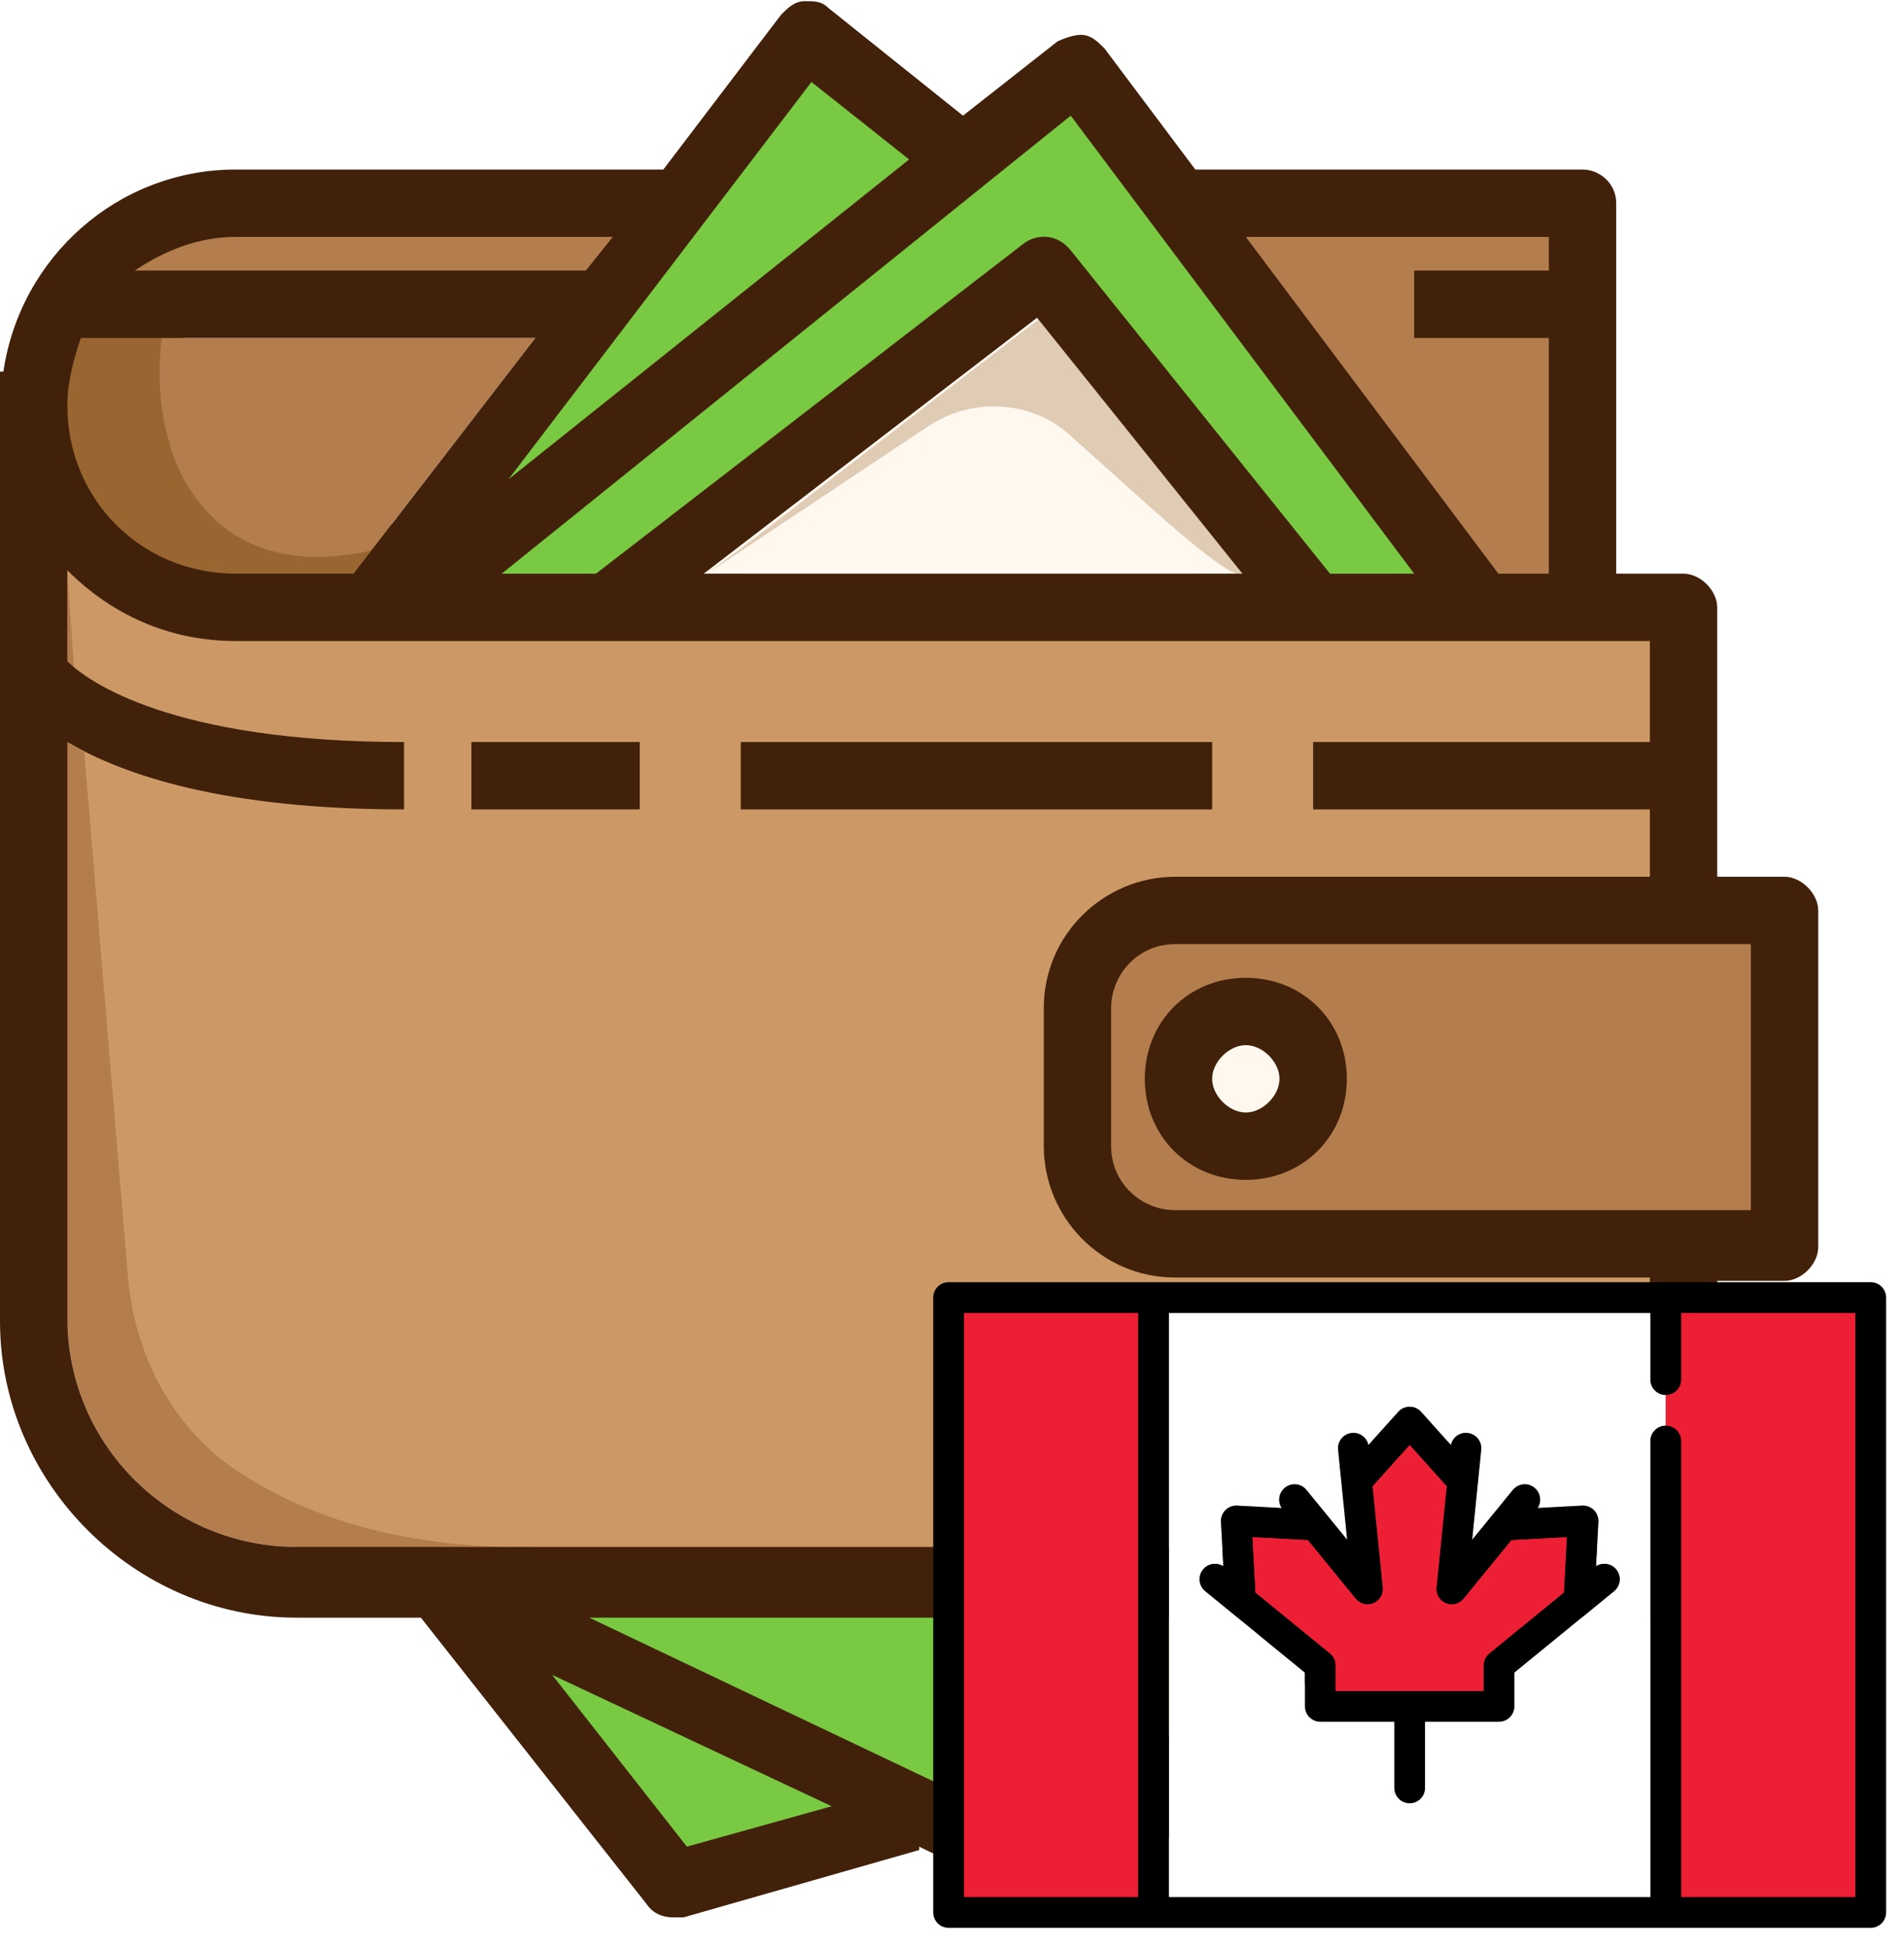 <?xml version="1.0" encoding="UTF-8" standalone="no"?>
<!-- Generator: Adobe Illustrator 19.0.0, SVG Export Plug-In . SVG Version: 6.00 Build 0)  -->

<svg
   version="1.1"
   id="Layer_1"
   x="0px"
   y="0px"
   viewBox="0 0 452.381 461.88"
   xml:space="preserve"
   sodipodi:docname="cad_wallet.svg"
   inkscape:version="1.1.2 (0a00cf5339, 2022-02-04, custom)"
   width="45"
   height="46"
   xmlns:inkscape="http://www.inkscape.org/namespaces/inkscape"
   xmlns:sodipodi="http://sodipodi.sourceforge.net/DTD/sodipodi-0.dtd"
   xmlns="http://www.w3.org/2000/svg"
   xmlns:svg="http://www.w3.org/2000/svg"><defs
   id="defs1737"><filter
     style="color-interpolation-filters:sRGB"
     inkscape:label="Drop Shadow"
     id="filter2220"
     x="-0.02"
     y="-0.03"
     width="1.046"
     height="1.068"><feFlood
       flood-opacity="0.498"
       flood-color="rgb(0,0,0)"
       result="flood"
       id="feFlood2210" /><feComposite
       in="flood"
       in2="SourceGraphic"
       operator="in"
       result="composite1"
       id="feComposite2212" /><feGaussianBlur
       in="composite1"
       stdDeviation="6.687"
       result="blur"
       id="feGaussianBlur2214" /><feOffset
       dx="4.683"
       dy="4.683"
       result="offset"
       id="feOffset2216" /><feComposite
       in="SourceGraphic"
       in2="offset"
       operator="over"
       result="composite2"
       id="feComposite2218" /></filter><filter
     style="color-interpolation-filters:sRGB;"
     inkscape:label="Drop Shadow"
     id="filter2921"
     x="-0.02"
     y="-0.03"
     width="1.046"
     height="1.068"><feFlood
       flood-opacity="0.498"
       flood-color="rgb(0,0,0)"
       result="flood"
       id="feFlood2911" /><feComposite
       in="flood"
       in2="SourceGraphic"
       operator="in"
       result="composite1"
       id="feComposite2913" /><feGaussianBlur
       in="composite1"
       stdDeviation="6.687"
       result="blur"
       id="feGaussianBlur2915" /><feOffset
       dx="4.683"
       dy="4.683"
       result="offset"
       id="feOffset2917" /><feComposite
       in="SourceGraphic"
       in2="offset"
       operator="over"
       result="composite2"
       id="feComposite2919" /></filter></defs><sodipodi:namedview
   id="namedview1735"
   pagecolor="#505050"
   bordercolor="#eeeeee"
   borderopacity="1"
   inkscape:pageshadow="0"
   inkscape:pageopacity="0"
   inkscape:pagecheckerboard="0"
   showgrid="false"
   inkscape:zoom="2.2849274"
   inkscape:cx="200.44401"
   inkscape:cy="338.30397"
   inkscape:window-width="2400"
   inkscape:window-height="1261"
   inkscape:window-x="-2409"
   inkscape:window-y="-462"
   inkscape:window-maximized="1"
   inkscape:current-layer="Layer_1"
   fit-margin-top="0"
   fit-margin-left="0"
   fit-margin-right="0"
   fit-margin-bottom="0" />
<path
   style="fill:#fff8ef"
   d="m 268,108.7 c -3.1,-2.8 -6.4,-5.7 -9.3,-8.4 -5.8,-5.8 -14,-9.1 -22.5,-9.1 -6.4,0 -12.6,1.8 -18.1,5.4 L 151.5,141 h 142.1 l 2,-9.6 c -4.9,-2.1 -17.5,-13.5 -27.6,-22.7 z"
   id="path1658" />
<path
   style="fill:#cc9966"
   d="M 397,181 V 147 H 56 C 42.2,147 29.6,141.7 19.5,131.7 L 11,123.2 v 35.7 l 1.5,1.5 c 4.7,4.7 24,19.8 78.5,20.6 v 6 C 61.1,186.5 36.7,181.3 18.3,171.6 l -5.9,8 c 0.8,0.8 1.7,1.4 2.8,2 l 10.2,122.1 c 1.8,19.6 10.7,36.5 25.1,47.5 l 0.1,0.1 c 18.4,13.3 41.9,20.4 69.6,20.9 h 7.7 269 v -74 H 279.2 C 264.8,298.2 253,286.4 253,272 V 239.2 C 253,224.8 264.8,213 279.2,213 H 397 v -26 h -80 v -6 z m -250,6 h -30 v -6 h 30 z m 136,0 H 181 v -6 h 102 z"
   id="path1660" />
<g
   id="g1666"
   transform="translate(-12.016)">
	<path
   style="fill:#b37d4d"
   d="m 29.616,158.4 -1.6,-22.4 v 20.8 c 0.8,0.8 0.8,0.8 1.6,1.6 z"
   id="path1662" />
	<path
   style="fill:#b37d4d"
   d="m 132.416,367.2 v 0 c 2.5,0.1 5,0.1 7.6,0 v 0 z"
   id="path1664" />
</g>
<path
   style="fill:#fff8ef"
   d="m 296,243 c -7.2,0 -13,5.8 -13,13 0,7.2 5.8,13 13,13 7.2,0 13,-5.8 13,-13 0,-7.2 -5.8,-13 -13,-13 z"
   id="path1668" />
<g
   id="g1676"
   transform="translate(-12.016)">
	<path
   style="fill:#b37d4d"
   d="m 167.216,51 h -99.2 c -9.5,0 -19.4,3.3 -27,9 l -12,9 h 123.8 z"
   id="path1670" />
	<polygon
   style="fill:#b37d4d"
   points="353.016,75 353.016,69 385.016,69 385.016,51 298.016,51 365.516,141 385.016,141 385.016,75 "
   id="polygon1672" />
	<path
   style="fill:#b37d4d"
   d="m 291.216,219.8 c -11.1,0 -20.2,9.1 -20.2,20.2 v 32.8 c 0,10.3 9,19.9 19.7,21 h 0.2 142 v -74 z m 16.8,55.2 c -10.8,0 -19,-8.2 -19,-19 0,-10.8 8.2,-19 19,-19 10.8,0 19,8.2 19,19 0,10.8 -8.2,19 -19,19 z"
   id="path1674" />
</g>
<g
   id="g1686"
   transform="translate(-12.016)">
	<polygon
   style="fill:#7ac943"
   points="223.916,430 145.316,393.1 139.316,400.7 173.316,444.1 "
   id="polygon1678" />
	<polygon
   style="fill:#7ac943"
   points="325.516,379 152.016,379 149.916,388.5 267.716,444.5 "
   id="polygon1680" />
	<polygon
   style="fill:#7ac943"
   points="204.816,12 129.616,110.6 136.716,117.5 235.916,37.6 "
   id="polygon1682" />
	<path
   style="fill:#7ac943"
   d="m 155.316,141 102.9,-79.4 c 0.3,-0.2 0.8,-0.4 1.6,-0.4 1.2,0 2.3,0.5 2.6,1 l 63.2,78.8 h 32.3 L 268.116,20.1 116.916,141 Z"
   id="path1684" />
</g>
<path
   style="fill:#996632"
   d="m 56,141 h 30.3 l 16.2,-18.9 -14.8,3.4 -0.5,0.1 c -4.1,0.9 -8,1.4 -11.6,1.4 v 0 C 50.3,127 45.2,104 45,103 v -0.2 l -0.1,-0.2 C 42.6,94.8 42.8,86.3 43.5,80.6 L 44,75 H 15.6 l -1.1,3.4 C 12.8,83.5 11,89.6 11,96 c 0,25.2 19.8,45 45,45 z"
   id="path1688" />
<g
   id="g1694"
   transform="translate(-12.016)">
	<path
   style="fill:#b37d4d"
   d="m 52.016,104 c 0,0 7.1,35.7 48.2,26.5 l 39,-50.5 h -88.8 c -0.8,7.2 -0.8,16 1.6,24 z"
   id="path1690" />
	<path
   style="fill:#b37d4d"
   d="m 132.416,367.2 v 0 h -50 c -29.6,0.8 -54.4,-24 -54.4,-53.6 v -0.8 c 0,30.4 24.8,54.4 54.4,54.4 h 50 c -32.4,-0.7 -53.4,-10.3 -66.8,-20 -13.6,-10.4 -21.6,-26.4 -23.2,-44 l -10.4,-124.8 c -1.6,-0.8 -3.2,-1.6 -4,-2.4 2.6,1.4 5.7,2.9 9.2,4.3 l -0.4,-5.1 -2.5,-1.3 c -0.9,-0.4 -2.4,-1.2 -2.7,-1.5 l -8.5,-8.5 v 148.9 c 0,32.8 26.6,59.4 59.4,59.4 h 50 z"
   id="path1692" />
</g>
<path
   style="fill:#cc9966"
   d="m 16,312.8 v 0.8 c 0,29.6 24.8,54.4 54.4,53.6 h 50 v 0 h -50 C 40.8,367.2 16,343.2 16,312.8 Z"
   id="path1696" />
<path
   style="fill:#e0cbb5"
   d="m 248,68.2 -70.2,54.2 -12.8,9.6 5.8,8.2 6.2,-4.2 h -9 l 52.8,-35.2 c 11.2,-7.2 25.6,-5.6 34.4,3.2 13.6,12 31.2,28.8 38.4,32 h -9.2 c 2.9,2.1 5.3,3.7 7.2,4.6 l 1,0.4 h 13.9 z"
   id="path1698" />
<polygon
   style="fill:#fff8ef"
   points="179.216,136 180.016,136 192.816,126.4 258.716,75.6 258.416,75.2 "
   id="polygon1700"
   transform="translate(-12.016)" />
<path
   style="fill:#42210b"
   d="m 176,176 h 112 v 16 H 176 Z m 112,80 c 0,4 4,8 8,8 4,0 8,-4 8,-8 0,-4 -4,-8 -8,-8 -4,0 -8,4 -8,8 z m 32,0 c 0,13.6 -10.4,24 -24,24 -13.6,0 -24,-10.4 -24,-24 0,-13.6 10.4,-24 24,-24 13.6,0 24,10.4 24,24 z M 112,176 h 40 v 16 h -40 z m 85.6,252.8 -66.4,-31.2 32,40.8 z M 56,56 c -8.8,0 -16.8,3.2 -24,8 h 107.2 l 6.4,-8 z m 160,-18.4 -23.2,-18.4 -72,94.4 z M 140,384 254.4,438.4 302.4,384 Z M 246.4,75.2 167.2,136 h 128 z m 8,-16 61.6,76.8 h 20 L 254.4,27.2 119.2,136 h 22.4 L 243.2,57.6 c 3.2,-2.4 8,-2.4 11.2,1.6 z M 16,96 c 0,22.4 17.6,40 40,40 H 84 L 127.2,80 H 19.2 C 17.6,84.8 16,90.4 16,96 Z m 40,56 c -16,0 -29.6,-6.4 -40,-16.8 v 21.6 c 4.8,4.8 24.8,19.2 80,19.2 v 16 c -42.4,0 -66.4,-8 -80,-16 v 136.8 c 0,30.4 24.8,54.4 54.4,54.4 H 392 v -64 H 279.2 C 261.6,303.2 248,288.8 248,272 V 239.2 C 248,221.6 262.4,208 279.2,208 H 392 v -16 h -80 v -16 h 80 v -24 h -16 -16 z m 360,72 H 279.2 c -8.8,0 -15.2,7.2 -15.2,15.2 V 272 c 0,8.8 7.2,15.2 15.2,15.2 H 416 Z m -60,-88 h 4 8 V 80 H 336 V 64 h 32 v -8 h -72 z m 52,8 v 64 h 16 c 4,0 8,4 8,8 v 80 c 0,4 -4,8 -8,8 h -16 v 72 c 0,4 -4,8 -8,8 h -76 l -61.6,69.6 c -2.4,2.4 -6.4,3.2 -9.6,1.6 l -34.4,-16.8 v 0.8 l -56,16 c -0.8,0 -1.6,0 -2.4,0 -2.4,0 -4.8,-0.8 -6.4,-3.2 L 100,384 H 70.4 C 32,384 0,352 0,313.6 V 88 H 0.8 C 4.8,60.8 28,40 56,40 h 101.6 l 28,-36.8 c 1.6,-1.6 3.2,-3.2 5.6,-3.2 2.4,0 4,0 5.6,1.6 l 32,25.6 22.4,-17.6 c 1.6,-0.8 4,-1.6 5.6,-1.6 2.4,0 4,1.6 5.6,3.2 L 284,40 h 92 c 4,0 8,3.2 8,8 v 88 h 16 c 4,0 8,4 8,8 z"
   id="path1702" />
<g
   id="g1704"
   transform="translate(-12.016)">
</g>
<g
   id="g1706"
   transform="translate(-12.016)">
</g>
<g
   id="g1708"
   transform="translate(-12.016)">
</g>
<g
   id="g1710"
   transform="translate(-12.016)">
</g>
<g
   id="g1712"
   transform="translate(-12.016)">
</g>
<g
   id="g1714"
   transform="translate(-12.016)">
</g>
<g
   id="g1716"
   transform="translate(-12.016)">
</g>
<g
   id="g1718"
   transform="translate(-12.016)">
</g>
<g
   id="g1720"
   transform="translate(-12.016)">
</g>
<g
   id="g1722"
   transform="translate(-12.016)">
</g>
<g
   id="g1724"
   transform="translate(-12.016)">
</g>
<g
   id="g1726"
   transform="translate(-12.016)">
</g>
<g
   id="g1728"
   transform="translate(-12.016)">
</g>
<g
   id="g1730"
   transform="translate(-12.016)">
</g>
<g
   id="g1732"
   transform="translate(-12.016)">
</g>
<g
   id="g2909"
   transform="matrix(0.283,0,0,0.283,220.404,266.474)"
   style="filter:url(#filter2921)"><g
     id="g2847">
	<rect
   x="24.807"
   y="153.838"
   style="fill:#ed1f34"
   width="148.236"
   height="492.322"
   id="rect2829" />
	<path
   style="fill:#ed1f34"
   d="M 626.957,646.16 V 262.365 c 0,-6.563 -5.34,-11.903 -11.903,-11.903 h -1 v -27.807 h 1 c 6.563,0 11.903,-5.339 11.903,-11.903 V 153.838 H 775.193 V 646.16 Z"
   id="path2831" />
	<path
   style="fill:#ed1f34"
   d="m 336.884,473.183 v -22.591 c 0,-3.589 -1.594,-6.949 -4.372,-9.22 l -62.878,-51.362 -2.582,-47.962 47.962,2.582 40.444,49.512 c 2.272,2.781 5.634,4.376 9.222,4.376 1.568,0 3.099,-0.306 4.551,-0.909 4.891,-2.026 7.82,-6.925 7.289,-12.191 l -8.608,-85.394 32.088,-35.741 32.088,35.74 -8.608,85.394 c -0.531,5.266 2.397,10.165 7.288,12.19 1.453,0.603 2.984,0.908 4.552,0.908 3.59,0 6.952,-1.594 9.223,-4.374 l 40.444,-49.512 47.962,-2.582 -2.583,47.962 -62.878,51.362 c -2.779,2.271 -4.373,5.632 -4.373,9.22 v 22.591 H 336.884 Z"
   id="path2833" />
	<path
   style="fill:#ffffff"
   d="M 602.15,210.752 V 154.838 H 197.85 V 645.16 h 404.3 V 262.365 c 0,-7.128 5.777,-12.903 12.903,-12.903 v -25.807 c -7.125,0 -12.903,-5.776 -12.903,-12.903 z m -30.546,177.6 -21.464,17.533 c -0.004,0.001 -0.006,0.005 -0.008,0.007 l -62.21,50.818 v 28.373 c 0,7.128 -5.777,12.903 -12.903,12.903 h -62.116 v 55.544 c 0,7.128 -5.777,12.903 -12.903,12.903 -7.126,0 -12.903,-5.775 -12.903,-12.903 v -55.544 h -62.114 c -7.126,0 -12.903,-5.775 -12.903,-12.903 V 456.71 l -62.211,-50.818 c -0.003,-0.002 -0.005,-0.006 -0.007,-0.007 l -21.464,-17.533 c -5.519,-4.509 -6.338,-12.638 -1.831,-18.157 4.208,-5.149 11.566,-6.202 17.017,-2.658 l -2.013,-37.395 c -0.196,-3.658 1.17,-7.228 3.761,-9.819 2.589,-2.591 6.161,-3.955 9.819,-3.761 l 37.396,2.013 c -3.545,-5.449 -2.491,-12.807 2.658,-17.015 5.518,-4.508 13.648,-3.688 18.156,1.829 l 17.532,21.462 c 0.004,0.003 0.006,0.005 0.009,0.009 l 16.639,20.37 -4.835,-47.955 -2.78,-27.585 c -0.714,-7.09 4.454,-13.417 11.544,-14.132 6.6,-0.685 12.564,3.789 13.912,10.152 l 25.02,-27.867 c 2.447,-2.726 5.938,-4.282 9.603,-4.282 3.664,0 7.153,1.557 9.602,4.282 l 25.02,27.867 c 1.348,-6.362 7.3,-10.837 13.912,-10.152 7.092,0.714 12.258,7.042 11.544,14.132 l -2.78,27.585 -4.835,47.955 16.639,-20.37 c 0.004,-0.003 0.005,-0.005 0.009,-0.009 l 17.533,-21.462 c 4.509,-5.517 12.636,-6.338 18.155,-1.829 5.151,4.208 6.204,11.566 2.658,17.015 l 37.396,-2.013 c 3.661,-0.186 7.228,1.17 9.819,3.761 2.591,2.591 3.957,6.161 3.761,9.819 l -2.014,37.395 c 5.451,-3.546 12.809,-2.491 17.018,2.658 4.5,5.52 3.681,13.647 -1.838,18.157 z"
   id="path2835" />
	<rect
   x="25.807"
   y="154.838"
   style="fill:#ed1f34"
   width="146.236"
   height="490.322"
   id="rect2837" />
	<path
   style="fill:#ed1f34"
   d="m 627.957,210.752 c 0,7.127 -5.777,12.903 -12.903,12.903 v 25.807 c 7.126,0 12.903,5.775 12.903,12.903 V 645.16 H 774.193 V 154.838 H 627.957 Z"
   id="path2839" />
	<path
   d="M 787.097,129.031 H 12.903 C 5.777,129.031 0,134.807 0,141.935 v 516.129 c 0,7.128 5.777,12.903 12.903,12.903 h 774.193 c 7.126,0 12.903,-5.775 12.903,-12.903 V 141.935 C 800,134.807 794.223,129.031 787.097,129.031 Z M 774.193,645.16 H 627.957 V 262.365 c 0,-7.128 -5.777,-12.903 -12.903,-12.903 -7.126,0 -12.903,5.775 -12.903,12.903 V 645.16 H 197.85 V 154.838 h 404.3 v 55.914 c 0,7.127 5.777,12.903 12.903,12.903 7.126,0 12.903,-5.775 12.903,-12.903 V 154.838 H 774.192 Z M 25.807,154.838 H 172.043 V 645.16 H 25.807 Z"
   id="path2841" />
	<path
   d="m 556.418,367.538 2.013,-37.396 c 0.196,-3.658 -1.17,-7.228 -3.761,-9.818 -2.591,-2.59 -6.155,-3.947 -9.818,-3.761 l -37.396,2.013 c 3.545,-5.449 2.49,-12.807 -2.658,-17.015 -5.52,-4.507 -13.646,-3.688 -18.156,1.829 l -17.533,21.462 c -0.003,0.003 -0.005,0.005 -0.008,0.008 l -16.639,20.37 4.834,-47.956 2.781,-27.585 c 0.714,-7.09 -4.455,-13.418 -11.545,-14.132 -6.611,-0.685 -12.565,3.79 -13.911,10.152 L 409.6,237.843 c -2.446,-2.725 -5.937,-4.282 -9.602,-4.282 -3.664,0 -7.153,1.557 -9.602,4.282 l -25.021,27.868 c -1.347,-6.364 -7.313,-10.837 -13.911,-10.152 -7.092,0.714 -12.258,7.042 -11.544,14.132 l 2.78,27.585 4.834,47.956 -16.638,-20.37 c -0.004,-0.003 -0.006,-0.005 -0.009,-0.008 l -17.533,-21.462 c -4.507,-5.518 -12.638,-6.338 -18.155,-1.829 -5.151,4.208 -6.204,11.566 -2.658,17.015 l -37.397,-2.013 c -3.656,-0.195 -7.228,1.17 -9.818,3.761 -2.591,2.591 -3.957,6.161 -3.761,9.818 l 2.013,37.396 c -5.449,-3.546 -12.809,-2.491 -17.017,2.658 -4.507,5.52 -3.688,13.648 1.831,18.158 l 21.464,17.532 c 0.003,0.002 0.005,0.006 0.007,0.008 l 62.211,50.817 v 28.374 c 0,7.127 5.777,12.903 12.903,12.903 h 62.119 v 55.544 c 0,7.128 5.777,12.903 12.903,12.903 7.126,0 12.903,-5.775 12.903,-12.903 V 497.99 h 62.114 c 7.126,0 12.903,-5.776 12.903,-12.903 v -28.374 l 62.211,-50.817 c 0.003,-0.002 0.005,-0.006 0.007,-0.008 l 21.464,-17.532 c 5.52,-4.509 6.338,-12.638 1.831,-18.158 -4.205,-5.151 -11.564,-6.206 -17.014,-2.66 z m -94.304,83.052 v 21.592 H 337.884 V 450.59 c 0,-3.874 -1.741,-7.542 -4.739,-9.994 l -62.536,-51.083 -2.498,-46.409 46.408,2.498 40.165,49.17 c 3.603,4.409 9.673,5.94 14.932,3.757 5.262,-2.18 8.472,-7.549 7.9,-13.214 L 368.952,300.36 400,265.778 l 31.049,34.583 -8.564,84.955 c -0.571,5.665 2.639,11.035 7.9,13.214 5.261,2.183 11.327,0.654 14.932,-3.757 l 40.165,-49.17 46.408,-2.498 -2.498,46.409 -62.536,51.083 c -3.001,2.451 -4.742,6.119 -4.742,9.993 z"
   id="path2843" />
	<path
   style="fill:#ed1f34"
   d="m 531.89,343.106 -46.408,2.498 -40.165,49.17 c -3.603,4.41 -9.671,5.939 -14.932,3.757 -5.262,-2.18 -8.472,-7.549 -7.9,-13.214 L 431.049,300.362 400,265.78 l -31.049,34.583 8.564,84.955 c 0.571,5.666 -2.639,11.035 -7.9,13.214 -5.259,2.185 -11.327,0.654 -14.932,-3.757 l -40.165,-49.17 -46.408,-2.498 2.498,46.409 62.536,51.083 c 3,2.451 4.739,6.12 4.739,9.994 v 21.591 h 124.23 v -21.591 c 0,-3.875 1.741,-7.543 4.74,-9.994 l 62.536,-51.083 z"
   id="path2845" />
</g><g
     id="g2849">
</g><g
     id="g2851">
</g><g
     id="g2853">
</g><g
     id="g2855">
</g><g
     id="g2857">
</g><g
     id="g2859">
</g><g
     id="g2861">
</g><g
     id="g2863">
</g><g
     id="g2865">
</g><g
     id="g2867">
</g><g
     id="g2869">
</g><g
     id="g2871">
</g><g
     id="g2873">
</g><g
     id="g2875">
</g><g
     id="g2877">
</g></g></svg>
